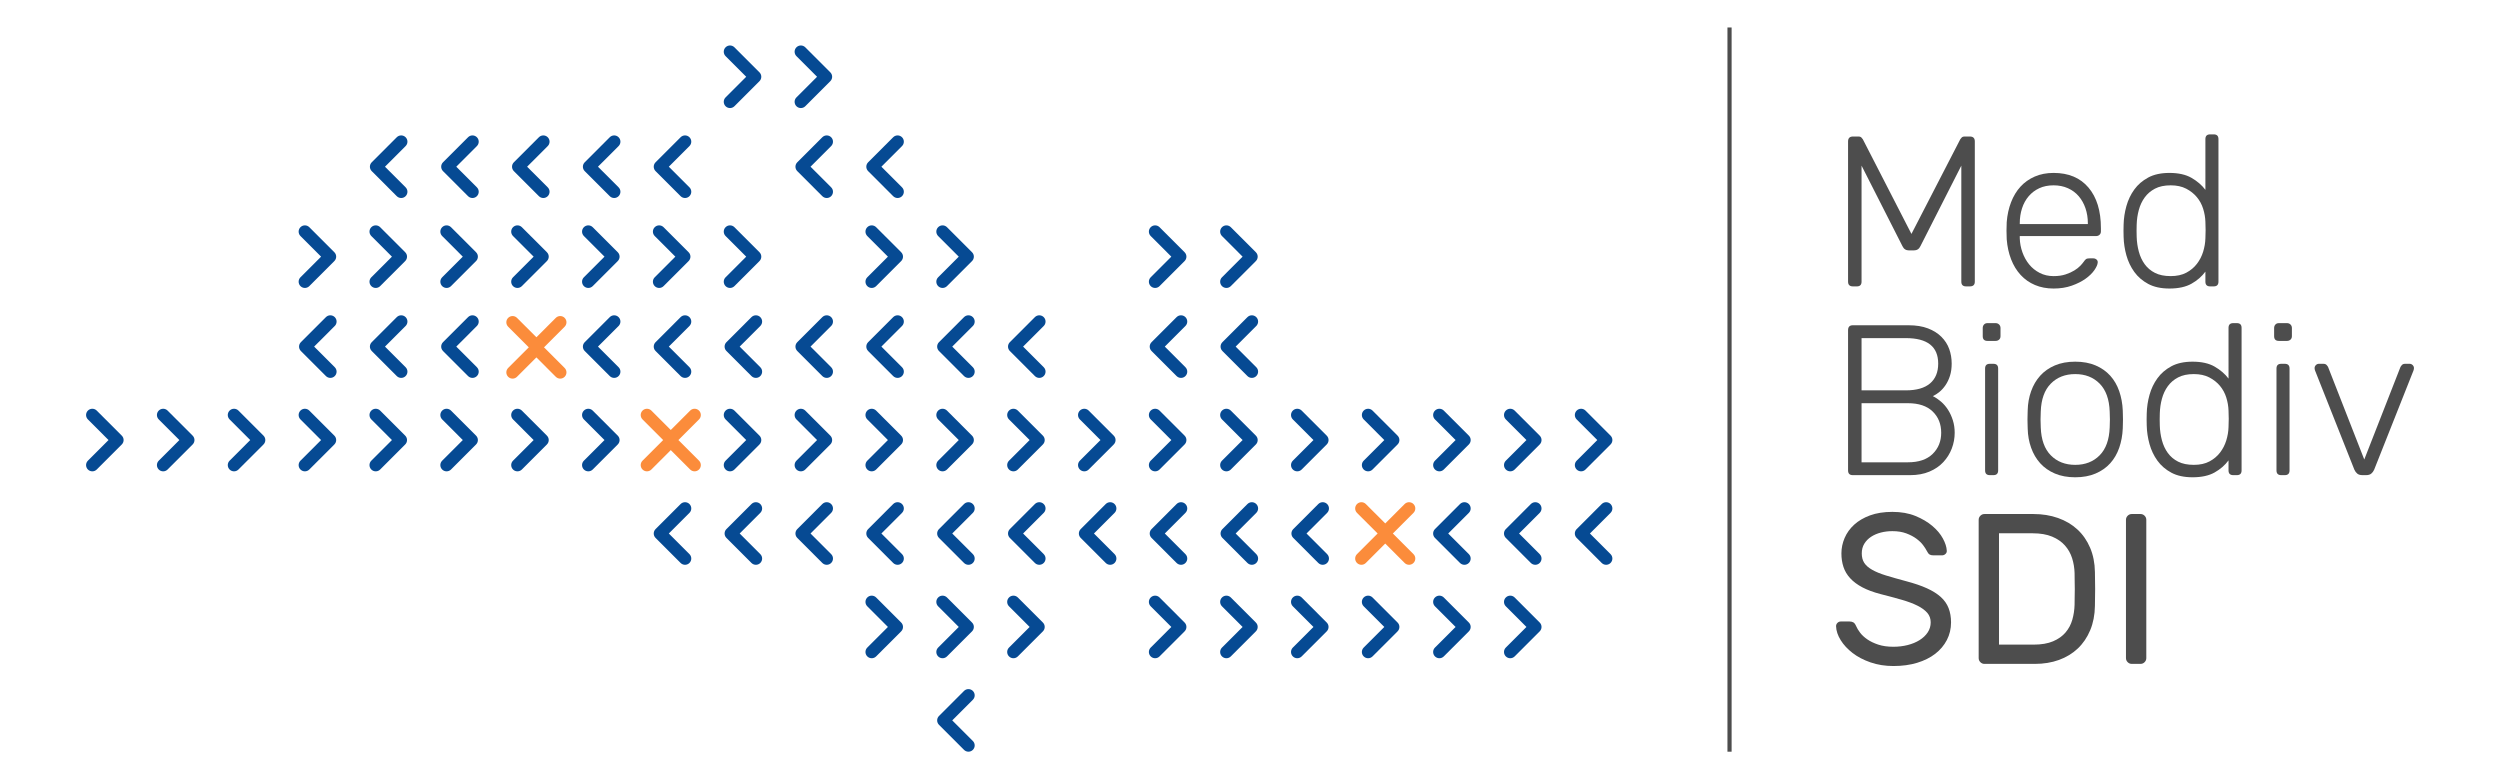 <?xml version="1.0" encoding="utf-8"?>
<!-- Generator: Adobe Illustrator 16.0.0, SVG Export Plug-In . SVG Version: 6.00 Build 0)  -->
<!DOCTYPE svg PUBLIC "-//W3C//DTD SVG 1.0//EN" "http://www.w3.org/TR/2001/REC-SVG-20010904/DTD/svg10.dtd">
<svg version="1.0" id="Layer_1" xmlns="http://www.w3.org/2000/svg" xmlns:xlink="http://www.w3.org/1999/xlink" x="0px" y="0px"
	 width="600px" height="187px" viewBox="0 0 600 187" enable-background="new 0 0 600 187" xml:space="preserve">
<g>
	<g>
		<path fill="#4D4D4D" d="M458.18,60.101c-0.754,0-1.284-0.342-1.593-1.027l-9.814-19.32v27.851c0,0.754-0.377,1.13-1.131,1.13
			h-0.925c-0.788,0-1.182-0.376-1.182-1.13V33.946c0-0.788,0.394-1.183,1.182-1.183h1.285c0.342,0,0.591,0.086,0.745,0.258
			c0.154,0.171,0.265,0.308,0.334,0.41l11.664,22.713l11.716-22.713c0.068-0.103,0.18-0.239,0.334-0.41
			c0.154-0.172,0.402-0.258,0.745-0.258h1.233c0.787,0,1.182,0.395,1.182,1.183v33.657c0,0.754-0.395,1.13-1.182,1.13h-0.925
			c-0.754,0-1.131-0.376-1.131-1.13V39.753l-9.814,19.32c-0.309,0.686-0.84,1.027-1.593,1.027H458.18z"/>
		<path fill="#4D4D4D" d="M481.611,53.318c0.137-1.747,0.488-3.349,1.054-4.805c0.564-1.456,1.318-2.697,2.261-3.726
			c0.941-1.027,2.081-1.832,3.417-2.415c1.336-0.582,2.843-0.873,4.521-0.873c3.598,0,6.389,1.174,8.376,3.52
			c1.986,2.347,2.98,5.593,2.98,9.737v0.771c0,0.343-0.111,0.617-0.334,0.822c-0.224,0.206-0.506,0.309-0.848,0.309h-18.293v0.514
			c0.033,1.165,0.248,2.296,0.642,3.392c0.394,1.097,0.934,2.064,1.619,2.903c0.685,0.84,1.523,1.516,2.518,2.029
			c0.993,0.514,2.107,0.771,3.34,0.771c1.097,0,2.056-0.137,2.878-0.411s1.523-0.591,2.106-0.951
			c0.582-0.359,1.054-0.728,1.413-1.104c0.36-0.377,0.608-0.668,0.745-0.874c0.309-0.444,0.548-0.71,0.72-0.796
			c0.171-0.085,0.444-0.129,0.822-0.129h0.822c0.308,0,0.573,0.095,0.796,0.283s0.316,0.437,0.283,0.745
			c-0.035,0.479-0.301,1.079-0.797,1.798c-0.497,0.72-1.199,1.405-2.106,2.056c-0.908,0.651-2.013,1.208-3.314,1.67
			c-1.303,0.463-2.758,0.693-4.368,0.693c-1.644,0-3.134-0.282-4.47-0.848s-2.484-1.369-3.443-2.415
			c-0.959-1.044-1.722-2.295-2.286-3.751c-0.565-1.456-0.917-3.058-1.054-4.805c-0.034-0.514-0.052-1.198-0.052-2.056
			C481.56,54.518,481.577,53.832,481.611,53.318z M484.746,53.78h16.34v-0.205c0-1.268-0.188-2.458-0.564-3.571
			c-0.378-1.113-0.917-2.081-1.619-2.903s-1.567-1.465-2.595-1.927c-1.028-0.463-2.176-0.694-3.443-0.694
			c-1.302,0-2.449,0.231-3.442,0.694c-0.994,0.462-1.842,1.104-2.544,1.927s-1.232,1.79-1.593,2.903
			c-0.359,1.113-0.539,2.304-0.539,3.571V53.78z"/>
		<path fill="#4D4D4D" d="M520.663,41.5c2.158,0,3.923,0.394,5.293,1.182s2.483,1.747,3.34,2.877V33.381
			c0-0.753,0.377-1.131,1.131-1.131h0.873c0.753,0,1.131,0.378,1.131,1.131v34.223c0,0.754-0.378,1.13-1.131,1.13h-0.873
			c-0.754,0-1.131-0.376-1.131-1.13v-2.415c-0.856,1.165-1.97,2.132-3.34,2.903c-1.37,0.771-3.135,1.155-5.293,1.155
			c-2.021,0-3.717-0.368-5.087-1.104s-2.484-1.695-3.34-2.877c-0.856-1.183-1.49-2.51-1.901-3.982s-0.634-2.963-0.668-4.471
			c-0.034-0.959-0.034-1.918,0-2.878c0.034-1.507,0.257-2.997,0.668-4.471c0.411-1.472,1.045-2.8,1.901-3.982
			c0.855-1.182,1.97-2.14,3.34-2.877C516.946,41.868,518.642,41.5,520.663,41.5z M529.296,57.224
			c0.034-0.514,0.052-1.182,0.052-2.004s-0.018-1.49-0.052-2.004c-0.034-1.028-0.214-2.063-0.539-3.109
			c-0.326-1.045-0.831-1.979-1.517-2.801c-0.686-0.821-1.541-1.498-2.568-2.029c-1.028-0.53-2.262-0.797-3.7-0.797
			c-1.508,0-2.767,0.267-3.776,0.797c-1.012,0.531-1.833,1.233-2.467,2.106c-0.635,0.874-1.104,1.876-1.413,3.007
			c-0.309,1.13-0.48,2.312-0.514,3.545c-0.035,0.96-0.035,1.919,0,2.878c0.033,1.233,0.205,2.424,0.514,3.571
			s0.778,2.158,1.413,3.031c0.634,0.874,1.455,1.567,2.467,2.081c1.01,0.514,2.269,0.771,3.776,0.771
			c1.473,0,2.724-0.274,3.751-0.822c1.028-0.548,1.876-1.259,2.544-2.133c0.668-0.873,1.164-1.841,1.49-2.903
			C529.082,59.348,529.262,58.285,529.296,57.224z"/>
		<path fill="#4D4D4D" d="M444.666,114.034c-0.754,0-1.131-0.377-1.131-1.131V79.247c0-0.788,0.377-1.183,1.131-1.183h13.411
			c1.781,0,3.322,0.249,4.625,0.745c1.301,0.497,2.38,1.174,3.237,2.03c0.855,0.856,1.481,1.833,1.875,2.929
			c0.394,1.097,0.591,2.261,0.591,3.494c0,1.097-0.137,2.073-0.411,2.929c-0.274,0.857-0.634,1.611-1.079,2.262
			s-0.934,1.19-1.464,1.618c-0.531,0.429-1.054,0.763-1.567,1.002c0.685,0.343,1.344,0.788,1.979,1.336
			c0.633,0.549,1.189,1.199,1.67,1.952c0.479,0.754,0.864,1.594,1.156,2.519c0.29,0.925,0.437,1.919,0.437,2.98
			c0,1.302-0.231,2.561-0.693,3.776c-0.463,1.217-1.14,2.305-2.03,3.263c-0.891,0.96-2.004,1.722-3.34,2.287
			s-2.878,0.848-4.625,0.848H444.666z M446.772,81.148v12.537h10.637c2.569,0,4.504-0.556,5.807-1.67
			c1.302-1.112,1.952-2.697,1.952-4.753c0-4.076-2.587-6.114-7.759-6.114H446.772z M446.772,96.769v14.183h11.15
			c2.569,0,4.539-0.668,5.909-2.004s2.056-3.032,2.056-5.087c0-2.09-0.686-3.794-2.056-5.113c-1.37-1.318-3.34-1.979-5.909-1.979
			H446.772z"/>
		<path fill="#4D4D4D" d="M480.122,80.686c0,0.343-0.112,0.616-0.334,0.822c-0.224,0.205-0.506,0.309-0.849,0.309h-1.952
			c-0.754,0-1.131-0.377-1.131-1.131v-1.953c0-0.342,0.104-0.624,0.309-0.848c0.205-0.222,0.479-0.334,0.822-0.334h1.952
			c0.343,0,0.625,0.112,0.849,0.334c0.222,0.224,0.334,0.506,0.334,0.848V80.686z M479.557,112.903c0,0.754-0.378,1.131-1.131,1.131
			h-0.873c-0.754,0-1.131-0.377-1.131-1.131V88.444c0-0.753,0.377-1.13,1.131-1.13h0.873c0.753,0,1.131,0.377,1.131,1.13V112.903z"
			/>
		<path fill="#4D4D4D" d="M498.054,86.801c1.851,0,3.477,0.3,4.882,0.898c1.404,0.601,2.577,1.422,3.521,2.467
			c0.941,1.046,1.661,2.287,2.158,3.726c0.496,1.438,0.778,2.98,0.848,4.624c0,0.274,0.008,0.6,0.025,0.977
			c0.017,0.377,0.025,0.771,0.025,1.182s-0.009,0.814-0.025,1.208c-0.018,0.394-0.025,0.711-0.025,0.95
			c-0.069,1.645-0.352,3.187-0.848,4.625c-0.497,1.438-1.217,2.681-2.158,3.726c-0.943,1.045-2.116,1.867-3.521,2.466
			c-1.405,0.6-3.031,0.899-4.882,0.899c-1.85,0-3.477-0.3-4.881-0.899c-1.405-0.599-2.578-1.421-3.521-2.466
			s-1.67-2.287-2.184-3.726s-0.788-2.98-0.822-4.625c0-0.239-0.009-0.557-0.025-0.95c-0.018-0.394-0.025-0.797-0.025-1.208
			s0.008-0.805,0.025-1.182c0.017-0.377,0.025-0.702,0.025-0.977c0.034-1.644,0.309-3.186,0.822-4.624s1.241-2.68,2.184-3.726
			c0.942-1.045,2.115-1.866,3.521-2.467C494.577,87.101,496.204,86.801,498.054,86.801z M506.327,98.772
			c-0.103-2.945-0.908-5.181-2.415-6.705c-1.508-1.524-3.461-2.287-5.858-2.287s-4.351,0.763-5.857,2.287
			c-1.508,1.524-2.312,3.76-2.415,6.705c-0.034,0.515-0.052,1.148-0.052,1.901c0,0.754,0.018,1.388,0.052,1.901
			c0.103,2.946,0.907,5.182,2.415,6.706c1.507,1.524,3.46,2.286,5.857,2.286s4.351-0.762,5.858-2.286
			c1.507-1.524,2.312-3.76,2.415-6.706c0.034-0.514,0.052-1.147,0.052-1.901C506.379,99.921,506.361,99.287,506.327,98.772z"/>
		<path fill="#4D4D4D" d="M526.213,86.801c2.158,0,3.923,0.394,5.293,1.182s2.483,1.747,3.34,2.877V78.682
			c0-0.753,0.377-1.131,1.131-1.131h0.873c0.753,0,1.131,0.378,1.131,1.131v34.222c0,0.754-0.378,1.131-1.131,1.131h-0.873
			c-0.754,0-1.131-0.377-1.131-1.131v-2.415c-0.856,1.165-1.97,2.133-3.34,2.903c-1.37,0.771-3.135,1.156-5.293,1.156
			c-2.021,0-3.717-0.368-5.087-1.104s-2.484-1.696-3.34-2.878c-0.856-1.182-1.49-2.509-1.901-3.982
			c-0.411-1.472-0.634-2.962-0.668-4.47c-0.034-0.959-0.034-1.919,0-2.878c0.034-1.507,0.257-2.997,0.668-4.471
			c0.411-1.472,1.045-2.8,1.901-3.982c0.855-1.182,1.97-2.14,3.34-2.877C522.496,87.169,524.191,86.801,526.213,86.801z
			 M534.846,102.524c0.034-0.515,0.052-1.183,0.052-2.005c0-0.821-0.018-1.49-0.052-2.004c-0.034-1.027-0.214-2.063-0.539-3.108
			c-0.326-1.045-0.831-1.979-1.517-2.801c-0.686-0.821-1.541-1.498-2.568-2.029c-1.028-0.53-2.262-0.797-3.7-0.797
			c-1.508,0-2.767,0.267-3.776,0.797c-1.012,0.531-1.833,1.233-2.467,2.106c-0.635,0.874-1.104,1.876-1.413,3.007
			c-0.309,1.13-0.48,2.312-0.514,3.545c-0.035,0.959-0.035,1.919,0,2.878c0.033,1.232,0.205,2.424,0.514,3.571
			s0.778,2.157,1.413,3.031c0.634,0.874,1.455,1.567,2.467,2.081c1.01,0.514,2.269,0.771,3.776,0.771
			c1.473,0,2.724-0.273,3.751-0.822c1.028-0.547,1.876-1.259,2.544-2.132c0.668-0.874,1.164-1.841,1.49-2.903
			C534.632,104.648,534.812,103.586,534.846,102.524z"/>
		<path fill="#4D4D4D" d="M550.056,80.686c0,0.343-0.112,0.616-0.334,0.822c-0.224,0.205-0.506,0.309-0.849,0.309h-1.952
			c-0.754,0-1.131-0.377-1.131-1.131v-1.953c0-0.342,0.104-0.624,0.309-0.848c0.205-0.222,0.479-0.334,0.822-0.334h1.952
			c0.343,0,0.625,0.112,0.849,0.334c0.222,0.224,0.334,0.506,0.334,0.848V80.686z M549.49,112.903c0,0.754-0.378,1.131-1.131,1.131
			h-0.873c-0.754,0-1.131-0.377-1.131-1.131V88.444c0-0.753,0.377-1.13,1.131-1.13h0.873c0.753,0,1.131,0.377,1.131,1.13V112.903z"
			/>
		<path fill="#4D4D4D" d="M565.753,113.675c-0.292-0.239-0.523-0.548-0.694-0.925l-9.455-23.843
			c-0.068-0.206-0.103-0.394-0.103-0.565c0-0.273,0.103-0.514,0.309-0.72c0.205-0.205,0.444-0.308,0.72-0.308h1.079
			c0.342,0,0.599,0.095,0.771,0.282c0.171,0.188,0.291,0.352,0.359,0.488l8.685,22.198l8.684-22.198
			c0.068-0.137,0.188-0.3,0.36-0.488c0.171-0.188,0.428-0.282,0.771-0.282h1.079c0.273,0,0.514,0.103,0.719,0.308
			c0.206,0.206,0.309,0.446,0.309,0.72c0,0.172-0.034,0.359-0.103,0.565l-9.455,23.843c-0.172,0.377-0.403,0.686-0.693,0.925
			c-0.292,0.239-0.712,0.359-1.259,0.359h-0.822C566.463,114.034,566.043,113.914,565.753,113.675z"/>
		<path fill="#4D4D4D" d="M454.172,122.851c2.089,0,3.931,0.326,5.524,0.977c1.593,0.651,2.945,1.447,4.059,2.39
			s1.961,1.952,2.544,3.031c0.582,1.079,0.891,2.048,0.925,2.903c0.034,0.309-0.069,0.574-0.309,0.797s-0.514,0.334-0.821,0.334
			h-2.107c-0.377,0-0.677-0.068-0.899-0.206c-0.223-0.137-0.454-0.444-0.693-0.925c-0.172-0.342-0.454-0.779-0.848-1.311
			c-0.395-0.53-0.925-1.044-1.593-1.541c-0.668-0.496-1.482-0.926-2.441-1.285s-2.073-0.539-3.34-0.539
			c-0.959,0-1.875,0.111-2.749,0.334c-0.873,0.223-1.653,0.557-2.338,1.002c-0.686,0.445-1.233,1.002-1.645,1.67
			s-0.616,1.447-0.616,2.338c0,0.892,0.196,1.645,0.591,2.261c0.394,0.617,1.027,1.174,1.901,1.67
			c0.873,0.497,1.978,0.951,3.314,1.362c1.336,0.411,2.962,0.873,4.881,1.387c1.953,0.515,3.605,1.079,4.959,1.696
			c1.353,0.616,2.458,1.311,3.314,2.081c0.855,0.771,1.481,1.662,1.875,2.672c0.394,1.011,0.592,2.15,0.592,3.417
			c0,1.542-0.335,2.955-1.003,4.239c-0.668,1.285-1.602,2.39-2.8,3.314c-1.2,0.925-2.646,1.645-4.342,2.158
			c-1.696,0.514-3.59,0.771-5.679,0.771c-1.987,0-3.82-0.291-5.498-0.873c-1.679-0.582-3.117-1.336-4.316-2.262
			c-1.199-0.925-2.15-1.952-2.852-3.083c-0.703-1.13-1.071-2.243-1.105-3.34c0-0.309,0.111-0.573,0.335-0.796
			c0.222-0.223,0.487-0.334,0.796-0.334h2.106c0.343,0,0.643,0.068,0.899,0.205c0.257,0.138,0.488,0.445,0.694,0.925
			c0.205,0.48,0.521,1.002,0.95,1.567c0.428,0.565,1.002,1.097,1.722,1.593c0.719,0.497,1.593,0.917,2.62,1.259
			c1.028,0.343,2.243,0.515,3.648,0.515c1.199,0,2.338-0.137,3.417-0.411s2.03-0.668,2.853-1.183c0.822-0.514,1.472-1.13,1.952-1.85
			c0.479-0.72,0.72-1.523,0.72-2.415c0-0.891-0.274-1.652-0.822-2.286c-0.549-0.634-1.336-1.208-2.364-1.722
			c-1.027-0.514-2.286-0.984-3.776-1.413c-1.49-0.428-3.178-0.882-5.062-1.362c-1.713-0.444-3.169-0.984-4.367-1.618
			c-1.2-0.634-2.177-1.361-2.93-2.184c-0.754-0.822-1.293-1.729-1.618-2.724c-0.326-0.993-0.488-2.072-0.488-3.237
			c0-1.267,0.257-2.5,0.771-3.7c0.514-1.198,1.276-2.261,2.287-3.186c1.01-0.925,2.277-1.67,3.802-2.235
			S452.116,122.851,454.172,122.851z"/>
		<path fill="#4D4D4D" d="M502.782,137.29c0.033,1.541,0.052,2.895,0.052,4.06s-0.019,2.518-0.052,4.059
			c-0.034,2.158-0.411,4.104-1.131,5.833c-0.719,1.729-1.713,3.194-2.98,4.393c-1.268,1.2-2.774,2.116-4.521,2.75
			s-3.683,0.95-5.807,0.95h-12.075c-0.378,0-0.703-0.137-0.977-0.411c-0.274-0.273-0.411-0.599-0.411-0.977v-33.194
			c0-0.377,0.137-0.702,0.411-0.977c0.273-0.273,0.599-0.411,0.977-0.411h11.767c2.124,0,4.086,0.317,5.884,0.951
			c1.799,0.634,3.349,1.55,4.65,2.749s2.32,2.664,3.058,4.394C502.362,133.188,502.748,135.132,502.782,137.29z M497.9,137.547
			c-0.034-1.233-0.231-2.423-0.591-3.571c-0.359-1.147-0.934-2.166-1.722-3.058c-0.788-0.891-1.815-1.601-3.083-2.133
			c-1.268-0.53-2.826-0.796-4.676-0.796h-8.067v26.72h8.324c1.85,0,3.399-0.265,4.65-0.796c1.25-0.531,2.252-1.241,3.006-2.133
			c0.753-0.891,1.293-1.909,1.619-3.058c0.325-1.147,0.505-2.338,0.539-3.571c0-0.753,0.008-1.43,0.025-2.029
			c0.018-0.599,0.026-1.182,0.026-1.747s-0.009-1.147-0.026-1.747C497.908,139.029,497.9,138.335,497.9,137.547z"/>
		<path fill="#4D4D4D" d="M511.62,159.334c-0.378,0-0.703-0.137-0.977-0.411c-0.274-0.273-0.411-0.599-0.411-0.977v-33.194
			c0-0.377,0.137-0.702,0.411-0.977c0.273-0.273,0.599-0.411,0.977-0.411h2.106c0.377,0,0.702,0.138,0.977,0.411
			c0.273,0.274,0.411,0.6,0.411,0.977v33.194c0,0.378-0.138,0.703-0.411,0.977c-0.274,0.274-0.6,0.411-0.977,0.411H511.62z"/>
	</g>
	<g>
		<g>
			<path fill="#064A93" d="M113.395,90.695c-0.385,0-0.768-0.146-1.061-0.439l-6.01-6.011c-0.586-0.586-0.586-1.535,0-2.121
				l6.01-6.011c0.584-0.586,1.535-0.586,2.121,0s0.586,1.535,0,2.121l-4.949,4.95l4.949,4.95c0.586,0.586,0.586,1.535,0,2.121
				C114.162,90.549,113.777,90.695,113.395,90.695z"/>
		</g>
		<g>
			<path fill="#064A93" d="M147.404,90.695c-0.385,0-0.768-0.146-1.061-0.439l-6.01-6.011c-0.586-0.586-0.586-1.535,0-2.121
				l6.01-6.011c0.584-0.586,1.535-0.586,2.121,0s0.586,1.535,0,2.121l-4.949,4.95l4.949,4.95c0.586,0.586,0.586,1.535,0,2.121
				C148.172,90.549,147.787,90.695,147.404,90.695z"/>
		</g>
		<g>
			<path fill="#064A93" d="M164.408,90.695c-0.383,0-0.768-0.146-1.061-0.439l-6.01-6.011c-0.586-0.586-0.586-1.535,0-2.121
				l6.01-6.011c0.586-0.586,1.535-0.586,2.121,0s0.586,1.535,0,2.121l-4.949,4.95l4.949,4.95c0.586,0.586,0.586,1.535,0,2.121
				C165.176,90.549,164.793,90.695,164.408,90.695z"/>
		</g>
		<g>
			<path fill="#064A93" d="M181.414,90.695c-0.385,0-0.768-0.146-1.061-0.439l-6.01-6.011c-0.586-0.586-0.586-1.535,0-2.121
				l6.01-6.011c0.584-0.586,1.535-0.586,2.121,0s0.586,1.535,0,2.121l-4.949,4.95l4.949,4.95c0.586,0.586,0.586,1.535,0,2.121
				C182.182,90.549,181.797,90.695,181.414,90.695z"/>
		</g>
		<g>
			<path fill="#064A93" d="M198.418,90.695c-0.383,0-0.768-0.146-1.061-0.439l-6.01-6.011c-0.586-0.586-0.586-1.535,0-2.121
				l6.01-6.011c0.586-0.586,1.535-0.586,2.121,0s0.586,1.535,0,2.121l-4.949,4.95l4.949,4.95c0.586,0.586,0.586,1.535,0,2.121
				C199.186,90.549,198.803,90.695,198.418,90.695z"/>
		</g>
		<g>
			<path fill="#064A93" d="M215.424,90.695c-0.385,0-0.768-0.146-1.061-0.439l-6.01-6.011c-0.586-0.586-0.586-1.535,0-2.121
				l6.01-6.011c0.584-0.586,1.535-0.586,2.121,0s0.586,1.535,0,2.121l-4.949,4.95l4.949,4.95c0.586,0.586,0.586,1.535,0,2.121
				C216.191,90.549,215.807,90.695,215.424,90.695z"/>
		</g>
		<g>
			<path fill="#064A93" d="M232.428,90.695c-0.383,0-0.768-0.146-1.061-0.439l-6.01-6.011c-0.586-0.586-0.586-1.535,0-2.121
				l6.01-6.011c0.586-0.586,1.535-0.586,2.121,0s0.586,1.535,0,2.121l-4.949,4.95l4.949,4.95c0.586,0.586,0.586,1.535,0,2.121
				C233.195,90.549,232.812,90.695,232.428,90.695z"/>
		</g>
		<g>
			<path fill="#064A93" d="M249.434,90.695c-0.385,0-0.768-0.146-1.061-0.439l-6.01-6.011c-0.586-0.586-0.586-1.535,0-2.121
				l6.01-6.011c0.584-0.586,1.535-0.586,2.121,0s0.586,1.535,0,2.121l-4.949,4.95l4.949,4.95c0.586,0.586,0.586,1.535,0,2.121
				C250.201,90.549,249.816,90.695,249.434,90.695z"/>
		</g>
		<g>
			<path fill="#064A93" d="M283.443,90.695c-0.385,0-0.768-0.146-1.061-0.439l-6.01-6.011c-0.586-0.586-0.586-1.535,0-2.121
				l6.01-6.011c0.584-0.586,1.535-0.586,2.121,0s0.586,1.535,0,2.121l-4.949,4.95l4.949,4.95c0.586,0.586,0.586,1.535,0,2.121
				C284.211,90.549,283.826,90.695,283.443,90.695z"/>
		</g>
		<g>
			<path fill="#064A93" d="M300.447,90.695c-0.383,0-0.768-0.146-1.061-0.439l-6.01-6.011c-0.586-0.586-0.586-1.535,0-2.121
				l6.01-6.011c0.586-0.586,1.535-0.586,2.121,0s0.586,1.535,0,2.121l-4.949,4.95l4.949,4.95c0.586,0.586,0.586,1.535,0,2.121
				C301.215,90.549,300.832,90.695,300.447,90.695z"/>
		</g>
		<g>
			<path fill="#064A93" d="M113.395,47.521c-0.385,0-0.768-0.146-1.061-0.439l-6.01-6.011c-0.586-0.586-0.586-1.535,0-2.121
				l6.01-6.011c0.584-0.586,1.535-0.586,2.121,0s0.586,1.535,0,2.121l-4.949,4.95l4.949,4.95c0.586,0.586,0.586,1.535,0,2.121
				C114.162,47.375,113.777,47.521,113.395,47.521z"/>
		</g>
		<g>
			<path fill="#064A93" d="M130.398,47.521c-0.383,0-0.768-0.146-1.061-0.439l-6.01-6.011c-0.586-0.586-0.586-1.535,0-2.121
				l6.01-6.011c0.586-0.586,1.535-0.586,2.121,0s0.586,1.535,0,2.121l-4.949,4.95l4.949,4.95c0.586,0.586,0.586,1.535,0,2.121
				C131.166,47.375,130.783,47.521,130.398,47.521z"/>
		</g>
		<g>
			<path fill="#064A93" d="M147.404,47.521c-0.385,0-0.768-0.146-1.061-0.439l-6.01-6.011c-0.586-0.586-0.586-1.535,0-2.121
				l6.01-6.011c0.584-0.586,1.535-0.586,2.121,0s0.586,1.535,0,2.121l-4.949,4.95l4.949,4.95c0.586,0.586,0.586,1.535,0,2.121
				C148.172,47.375,147.787,47.521,147.404,47.521z"/>
		</g>
		<g>
			<path fill="#064A93" d="M164.408,47.521c-0.383,0-0.768-0.146-1.061-0.439l-6.01-6.011c-0.586-0.586-0.586-1.535,0-2.121
				l6.01-6.011c0.586-0.586,1.535-0.586,2.121,0s0.586,1.535,0,2.121l-4.949,4.95l4.949,4.95c0.586,0.586,0.586,1.535,0,2.121
				C165.176,47.375,164.793,47.521,164.408,47.521z"/>
		</g>
		<g>
			<path fill="#064A93" d="M198.418,47.521c-0.383,0-0.768-0.146-1.061-0.439l-6.01-6.011c-0.586-0.586-0.586-1.535,0-2.121
				l6.01-6.011c0.586-0.586,1.535-0.586,2.121,0s0.586,1.535,0,2.121l-4.949,4.95l4.949,4.95c0.586,0.586,0.586,1.535,0,2.121
				C199.186,47.375,198.803,47.521,198.418,47.521z"/>
		</g>
		<g>
			<path fill="#064A93" d="M215.424,47.521c-0.385,0-0.768-0.146-1.061-0.439l-6.01-6.011c-0.586-0.586-0.586-1.535,0-2.121
				l6.01-6.011c0.584-0.586,1.535-0.586,2.121,0s0.586,1.535,0,2.121l-4.949,4.95l4.949,4.95c0.586,0.586,0.586,1.535,0,2.121
				C216.191,47.375,215.807,47.521,215.424,47.521z"/>
		</g>
		<g>
			<path fill="#064A93" d="M164.408,135.55c-0.383,0-0.768-0.146-1.061-0.439l-6.01-6.01c-0.586-0.586-0.586-1.535,0-2.121
				l6.01-6.012c0.586-0.586,1.535-0.586,2.121,0s0.586,1.535,0,2.121l-4.949,4.951l4.949,4.949c0.586,0.586,0.586,1.535,0,2.121
				C165.176,135.403,164.793,135.55,164.408,135.55z"/>
		</g>
		<g>
			<path fill="#064A93" d="M181.414,135.55c-0.385,0-0.768-0.146-1.061-0.439l-6.01-6.01c-0.586-0.586-0.586-1.535,0-2.121
				l6.01-6.012c0.584-0.586,1.535-0.586,2.121,0s0.586,1.535,0,2.121l-4.949,4.951l4.949,4.949c0.586,0.586,0.586,1.535,0,2.121
				C182.182,135.403,181.797,135.55,181.414,135.55z"/>
		</g>
		<g>
			<path fill="#064A93" d="M198.418,135.55c-0.383,0-0.768-0.146-1.061-0.439l-6.01-6.01c-0.586-0.586-0.586-1.535,0-2.121
				l6.01-6.012c0.586-0.586,1.535-0.586,2.121,0s0.586,1.535,0,2.121l-4.949,4.951l4.949,4.949c0.586,0.586,0.586,1.535,0,2.121
				C199.186,135.403,198.803,135.55,198.418,135.55z"/>
		</g>
		<g>
			<path fill="#064A93" d="M215.424,135.55c-0.385,0-0.768-0.146-1.061-0.439l-6.01-6.01c-0.586-0.586-0.586-1.535,0-2.121
				l6.01-6.012c0.584-0.586,1.535-0.586,2.121,0s0.586,1.535,0,2.121l-4.949,4.951l4.949,4.949c0.586,0.586,0.586,1.535,0,2.121
				C216.191,135.403,215.807,135.55,215.424,135.55z"/>
		</g>
		<g>
			<path fill="#064A93" d="M232.428,135.55c-0.383,0-0.768-0.146-1.061-0.439l-6.01-6.01c-0.586-0.586-0.586-1.535,0-2.121
				l6.01-6.012c0.586-0.586,1.535-0.586,2.121,0s0.586,1.535,0,2.121l-4.949,4.951l4.949,4.949c0.586,0.586,0.586,1.535,0,2.121
				C233.195,135.403,232.812,135.55,232.428,135.55z"/>
		</g>
		<g>
			<path fill="#064A93" d="M249.434,135.55c-0.385,0-0.768-0.146-1.061-0.439l-6.01-6.01c-0.586-0.586-0.586-1.535,0-2.121
				l6.01-6.012c0.584-0.586,1.535-0.586,2.121,0s0.586,1.535,0,2.121l-4.949,4.951l4.949,4.949c0.586,0.586,0.586,1.535,0,2.121
				C250.201,135.403,249.816,135.55,249.434,135.55z"/>
		</g>
		<g>
			<path fill="#064A93" d="M266.438,135.55c-0.383,0-0.768-0.146-1.061-0.439l-6.01-6.01c-0.586-0.586-0.586-1.535,0-2.121
				l6.01-6.012c0.586-0.586,1.535-0.586,2.121,0s0.586,1.535,0,2.121l-4.949,4.951l4.949,4.949c0.586,0.586,0.586,1.535,0,2.121
				C267.205,135.403,266.822,135.55,266.438,135.55z"/>
		</g>
		<g>
			<path fill="#064A93" d="M283.443,135.55c-0.385,0-0.768-0.146-1.061-0.439l-6.01-6.01c-0.586-0.586-0.586-1.535,0-2.121
				l6.01-6.012c0.584-0.586,1.535-0.586,2.121,0s0.586,1.535,0,2.121l-4.949,4.951l4.949,4.949c0.586,0.586,0.586,1.535,0,2.121
				C284.211,135.403,283.826,135.55,283.443,135.55z"/>
		</g>
		<g>
			<path fill="#064A93" d="M300.447,135.55c-0.383,0-0.768-0.146-1.061-0.439l-6.01-6.01c-0.586-0.586-0.586-1.535,0-2.121
				l6.01-6.012c0.586-0.586,1.535-0.586,2.121,0s0.586,1.535,0,2.121l-4.949,4.951l4.949,4.949c0.586,0.586,0.586,1.535,0,2.121
				C301.215,135.403,300.832,135.55,300.447,135.55z"/>
		</g>
		<g>
			<path fill="#064A93" d="M317.453,135.55c-0.385,0-0.768-0.146-1.061-0.439l-6.01-6.01c-0.586-0.586-0.586-1.535,0-2.121
				l6.01-6.012c0.584-0.586,1.535-0.586,2.121,0s0.586,1.535,0,2.121l-4.949,4.951l4.949,4.949c0.586,0.586,0.586,1.535,0,2.121
				C318.221,135.403,317.836,135.55,317.453,135.55z"/>
		</g>
		<g>
			<path fill="#064A93" d="M351.463,135.55c-0.385,0-0.768-0.146-1.061-0.439l-6.012-6.01c-0.586-0.586-0.586-1.535,0-2.121
				l6.012-6.012c0.586-0.586,1.535-0.586,2.121,0s0.586,1.535,0,2.121l-4.951,4.951l4.951,4.949c0.586,0.586,0.586,1.535,0,2.121
				C352.23,135.403,351.846,135.55,351.463,135.55z"/>
		</g>
		<g>
			<path fill="#064A93" d="M368.467,135.55c-0.383,0-0.768-0.146-1.061-0.439l-6.01-6.01c-0.586-0.586-0.586-1.535,0-2.121
				l6.01-6.012c0.586-0.586,1.535-0.586,2.121,0s0.586,1.535,0,2.121l-4.949,4.951l4.949,4.949c0.586,0.586,0.586,1.535,0,2.121
				C369.234,135.403,368.852,135.55,368.467,135.55z"/>
		</g>
		<g>
			<path fill="#064A93" d="M385.473,135.55c-0.385,0-0.768-0.146-1.061-0.439l-6.012-6.01c-0.586-0.586-0.586-1.535,0-2.121
				l6.012-6.012c0.586-0.586,1.535-0.586,2.121,0s0.586,1.535,0,2.121l-4.951,4.951l4.951,4.949c0.586,0.586,0.586,1.535,0,2.121
				C386.24,135.403,385.855,135.55,385.473,135.55z"/>
		</g>
		<g>
			<path fill="#064A93" d="M79.283,90.695c-0.385,0-0.768-0.146-1.061-0.439l-6.01-6.011c-0.586-0.586-0.586-1.535,0-2.121
				l6.01-6.011c0.584-0.586,1.535-0.586,2.121,0s0.586,1.535,0,2.121l-4.949,4.95l4.949,4.95c0.586,0.586,0.586,1.535,0,2.121
				C80.051,90.549,79.666,90.695,79.283,90.695z"/>
		</g>
		<g>
			<path fill="#064A93" d="M96.287,90.695c-0.383,0-0.768-0.146-1.061-0.439l-6.01-6.011c-0.586-0.586-0.586-1.535,0-2.121
				l6.01-6.011c0.586-0.586,1.535-0.586,2.121,0s0.586,1.535,0,2.121l-4.949,4.95l4.949,4.95c0.586,0.586,0.586,1.535,0,2.121
				C97.055,90.549,96.672,90.695,96.287,90.695z"/>
		</g>
		<g>
			<path fill="#064A93" d="M96.287,47.521c-0.383,0-0.768-0.146-1.061-0.439l-6.01-6.011c-0.586-0.586-0.586-1.535,0-2.121
				l6.01-6.011c0.586-0.586,1.535-0.586,2.121,0s0.586,1.535,0,2.121l-4.949,4.95l4.949,4.95c0.586,0.586,0.586,1.535,0,2.121
				C97.055,47.375,96.672,47.521,96.287,47.521z"/>
		</g>
		<g>
			<path fill="#064A93" d="M277.23,54.087c0.383,0,0.768,0.146,1.061,0.439l6.01,6.011c0.586,0.586,0.586,1.535,0,2.121l-6.01,6.011
				c-0.586,0.586-1.535,0.586-2.121,0s-0.586-1.535,0-2.121l4.949-4.95l-4.949-4.95c-0.586-0.586-0.586-1.535,0-2.121
				C276.463,54.233,276.846,54.087,277.23,54.087z"/>
		</g>
		<g>
			<path fill="#064A93" d="M226.215,54.087c0.385,0,0.768,0.146,1.061,0.439l6.01,6.011c0.586,0.586,0.586,1.535,0,2.121
				l-6.01,6.011c-0.584,0.586-1.535,0.586-2.121,0s-0.586-1.535,0-2.121l4.949-4.95l-4.949-4.95c-0.586-0.586-0.586-1.535,0-2.121
				C225.447,54.233,225.832,54.087,226.215,54.087z"/>
		</g>
		<g>
			<path fill="#064A93" d="M209.211,54.087c0.383,0,0.768,0.146,1.061,0.439l6.01,6.011c0.586,0.586,0.586,1.535,0,2.121
				l-6.01,6.011c-0.586,0.586-1.535,0.586-2.121,0s-0.586-1.535,0-2.121l4.949-4.95l-4.949-4.95c-0.586-0.586-0.586-1.535,0-2.121
				C208.443,54.233,208.826,54.087,209.211,54.087z"/>
		</g>
		<g>
			<path fill="#064A93" d="M175.201,54.087c0.383,0,0.768,0.146,1.061,0.439l6.01,6.011c0.586,0.586,0.586,1.535,0,2.121
				l-6.01,6.011c-0.586,0.586-1.535,0.586-2.121,0s-0.586-1.535,0-2.121l4.949-4.95l-4.949-4.95c-0.586-0.586-0.586-1.535,0-2.121
				C174.434,54.233,174.816,54.087,175.201,54.087z"/>
		</g>
		<g>
			<path fill="#064A93" d="M158.195,54.087c0.385,0,0.768,0.146,1.061,0.439l6.01,6.011c0.586,0.586,0.586,1.535,0,2.121
				l-6.01,6.011c-0.584,0.586-1.535,0.586-2.121,0s-0.586-1.535,0-2.121l4.949-4.95l-4.949-4.95c-0.586-0.586-0.586-1.535,0-2.121
				C157.428,54.233,157.812,54.087,158.195,54.087z"/>
		</g>
		<g>
			<path fill="#064A93" d="M141.191,54.087c0.383,0,0.768,0.146,1.061,0.439l6.01,6.011c0.586,0.586,0.586,1.535,0,2.121
				l-6.01,6.011c-0.586,0.586-1.535,0.586-2.121,0s-0.586-1.535,0-2.121l4.949-4.95l-4.949-4.95c-0.586-0.586-0.586-1.535,0-2.121
				C140.424,54.233,140.807,54.087,141.191,54.087z"/>
		</g>
		<g>
			<path fill="#064A93" d="M124.186,54.087c0.385,0,0.768,0.146,1.061,0.439l6.01,6.011c0.586,0.586,0.586,1.535,0,2.121
				l-6.01,6.011c-0.584,0.586-1.535,0.586-2.121,0s-0.586-1.535,0-2.121l4.949-4.95l-4.949-4.95c-0.586-0.586-0.586-1.535,0-2.121
				C123.418,54.233,123.803,54.087,124.186,54.087z"/>
		</g>
		<g>
			<path fill="#064A93" d="M107.182,54.087c0.383,0,0.768,0.146,1.061,0.439l6.01,6.011c0.586,0.586,0.586,1.535,0,2.121
				l-6.01,6.011c-0.586,0.586-1.535,0.586-2.121,0s-0.586-1.535,0-2.121l4.949-4.95l-4.949-4.95c-0.586-0.586-0.586-1.535,0-2.121
				C106.414,54.233,106.797,54.087,107.182,54.087z"/>
		</g>
		<g>
			<path fill="#064A93" d="M90.176,54.087c0.385,0,0.768,0.146,1.061,0.439l6.01,6.011c0.586,0.586,0.586,1.535,0,2.121l-6.01,6.011
				c-0.584,0.586-1.535,0.586-2.121,0s-0.586-1.535,0-2.121l4.949-4.95l-4.949-4.95c-0.586-0.586-0.586-1.535,0-2.121
				C89.408,54.233,89.793,54.087,90.176,54.087z"/>
		</g>
		<g>
			<path fill="#064A93" d="M73.172,54.087c0.383,0,0.768,0.146,1.061,0.439l6.01,6.011c0.586,0.586,0.586,1.535,0,2.121l-6.01,6.011
				c-0.586,0.586-1.535,0.586-2.121,0s-0.586-1.535,0-2.121l4.949-4.95l-4.949-4.95c-0.586-0.586-0.586-1.535,0-2.121
				C72.404,54.233,72.787,54.087,73.172,54.087z"/>
		</g>
		<g>
			<path fill="#064A93" d="M294.336,54.087c0.385,0,0.768,0.146,1.061,0.439l6.01,6.011c0.586,0.586,0.586,1.535,0,2.121
				l-6.01,6.011c-0.584,0.586-1.535,0.586-2.121,0s-0.586-1.535,0-2.121l4.949-4.95l-4.949-4.95c-0.586-0.586-0.586-1.535,0-2.121
				C293.568,54.233,293.953,54.087,294.336,54.087z"/>
		</g>
		<g>
			<path fill="#064A93" d="M192.205,10.913c0.385,0,0.768,0.146,1.061,0.439l6.01,6.011c0.586,0.586,0.586,1.535,0,2.121
				l-6.01,6.011c-0.584,0.586-1.535,0.586-2.121,0s-0.586-1.535,0-2.121l4.949-4.95l-4.949-4.95c-0.586-0.586-0.586-1.535,0-2.121
				C191.438,11.06,191.822,10.913,192.205,10.913z"/>
		</g>
		<g>
			<path fill="#064A93" d="M175.201,10.913c0.383,0,0.768,0.146,1.061,0.439l6.01,6.011c0.586,0.586,0.586,1.535,0,2.121
				l-6.01,6.011c-0.586,0.586-1.535,0.586-2.121,0s-0.586-1.535,0-2.121l4.949-4.95l-4.949-4.95c-0.586-0.586-0.586-1.535,0-2.121
				C174.434,11.06,174.816,10.913,175.201,10.913z"/>
		</g>
		<g>
			<path fill="#064A93" d="M277.23,98.101c0.383,0,0.768,0.146,1.061,0.439l6.01,6.012c0.586,0.586,0.586,1.535,0,2.121l-6.01,6.01
				c-0.586,0.586-1.535,0.586-2.121,0s-0.586-1.535,0-2.121l4.949-4.949l-4.949-4.951c-0.586-0.586-0.586-1.535,0-2.121
				C276.463,98.247,276.846,98.101,277.23,98.101z"/>
		</g>
		<g>
			<path fill="#064A93" d="M260.225,98.101c0.385,0,0.768,0.146,1.061,0.439l6.01,6.012c0.586,0.586,0.586,1.535,0,2.121l-6.01,6.01
				c-0.584,0.586-1.535,0.586-2.121,0s-0.586-1.535,0-2.121l4.949-4.949l-4.949-4.951c-0.586-0.586-0.586-1.535,0-2.121
				C259.457,98.247,259.842,98.101,260.225,98.101z"/>
		</g>
		<g>
			<path fill="#064A93" d="M243.221,98.101c0.383,0,0.768,0.146,1.061,0.439l6.01,6.012c0.586,0.586,0.586,1.535,0,2.121l-6.01,6.01
				c-0.586,0.586-1.535,0.586-2.121,0s-0.586-1.535,0-2.121l4.949-4.949l-4.949-4.951c-0.586-0.586-0.586-1.535,0-2.121
				C242.453,98.247,242.836,98.101,243.221,98.101z"/>
		</g>
		<g>
			<path fill="#064A93" d="M226.215,98.101c0.385,0,0.768,0.146,1.061,0.439l6.01,6.012c0.586,0.586,0.586,1.535,0,2.121l-6.01,6.01
				c-0.584,0.586-1.535,0.586-2.121,0s-0.586-1.535,0-2.121l4.949-4.949l-4.949-4.951c-0.586-0.586-0.586-1.535,0-2.121
				C225.447,98.247,225.832,98.101,226.215,98.101z"/>
		</g>
		<g>
			<path fill="#064A93" d="M209.211,98.101c0.383,0,0.768,0.146,1.061,0.439l6.01,6.012c0.586,0.586,0.586,1.535,0,2.121l-6.01,6.01
				c-0.586,0.586-1.535,0.586-2.121,0s-0.586-1.535,0-2.121l4.949-4.949l-4.949-4.951c-0.586-0.586-0.586-1.535,0-2.121
				C208.443,98.247,208.826,98.101,209.211,98.101z"/>
		</g>
		<g>
			<path fill="#064A93" d="M192.205,98.101c0.385,0,0.768,0.146,1.061,0.439l6.01,6.012c0.586,0.586,0.586,1.535,0,2.121l-6.01,6.01
				c-0.584,0.586-1.535,0.586-2.121,0s-0.586-1.535,0-2.121l4.949-4.949l-4.949-4.951c-0.586-0.586-0.586-1.535,0-2.121
				C191.438,98.247,191.822,98.101,192.205,98.101z"/>
		</g>
		<g>
			<path fill="#064A93" d="M175.201,98.101c0.383,0,0.768,0.146,1.061,0.439l6.01,6.012c0.586,0.586,0.586,1.535,0,2.121l-6.01,6.01
				c-0.586,0.586-1.535,0.586-2.121,0s-0.586-1.535,0-2.121l4.949-4.949l-4.949-4.951c-0.586-0.586-0.586-1.535,0-2.121
				C174.434,98.247,174.816,98.101,175.201,98.101z"/>
		</g>
		<g>
			<path fill="#064A93" d="M141.191,98.101c0.383,0,0.768,0.146,1.061,0.439l6.01,6.012c0.586,0.586,0.586,1.535,0,2.121l-6.01,6.01
				c-0.586,0.586-1.535,0.586-2.121,0s-0.586-1.535,0-2.121l4.949-4.949l-4.949-4.951c-0.586-0.586-0.586-1.535,0-2.121
				C140.424,98.247,140.807,98.101,141.191,98.101z"/>
		</g>
		<g>
			<path fill="#064A93" d="M124.186,98.101c0.385,0,0.768,0.146,1.061,0.439l6.01,6.012c0.586,0.586,0.586,1.535,0,2.121l-6.01,6.01
				c-0.584,0.586-1.535,0.586-2.121,0s-0.586-1.535,0-2.121l4.949-4.949l-4.949-4.951c-0.586-0.586-0.586-1.535,0-2.121
				C123.418,98.247,123.803,98.101,124.186,98.101z"/>
		</g>
		<g>
			<path fill="#064A93" d="M107.182,98.101c0.383,0,0.768,0.146,1.061,0.439l6.01,6.012c0.586,0.586,0.586,1.535,0,2.121l-6.01,6.01
				c-0.586,0.586-1.535,0.586-2.121,0s-0.586-1.535,0-2.121l4.949-4.949l-4.949-4.951c-0.586-0.586-0.586-1.535,0-2.121
				C106.414,98.247,106.797,98.101,107.182,98.101z"/>
		</g>
		<g>
			<path fill="#064A93" d="M90.176,98.101c0.385,0,0.768,0.146,1.061,0.439l6.01,6.012c0.586,0.586,0.586,1.535,0,2.121l-6.01,6.01
				c-0.584,0.586-1.535,0.586-2.121,0s-0.586-1.535,0-2.121l4.949-4.949l-4.949-4.951c-0.586-0.586-0.586-1.535,0-2.121
				C89.408,98.247,89.793,98.101,90.176,98.101z"/>
		</g>
		<g>
			<path fill="#064A93" d="M73.172,98.101c0.383,0,0.768,0.146,1.061,0.439l6.01,6.012c0.586,0.586,0.586,1.535,0,2.121l-6.01,6.01
				c-0.586,0.586-1.535,0.586-2.121,0s-0.586-1.535,0-2.121l4.949-4.949l-4.949-4.951c-0.586-0.586-0.586-1.535,0-2.121
				C72.404,98.247,72.787,98.101,73.172,98.101z"/>
		</g>
		<g>
			<path fill="#064A93" d="M56.166,98.101c0.383,0,0.768,0.146,1.061,0.439l6.01,6.012c0.586,0.586,0.586,1.535,0,2.121l-6.01,6.01
				c-0.586,0.586-1.535,0.586-2.121,0s-0.586-1.535,0-2.121l4.949-4.949l-4.949-4.951c-0.586-0.586-0.586-1.535,0-2.121
				C55.398,98.247,55.781,98.101,56.166,98.101z"/>
		</g>
		<g>
			<path fill="#064A93" d="M39.16,98.101c0.385,0,0.768,0.146,1.061,0.439l6.012,6.012c0.586,0.586,0.586,1.535,0,2.121l-6.012,6.01
				c-0.586,0.586-1.535,0.586-2.121,0s-0.586-1.535,0-2.121l4.951-4.949l-4.951-4.951c-0.586-0.586-0.586-1.535,0-2.121
				C38.393,98.247,38.777,98.101,39.16,98.101z"/>
		</g>
		<g>
			<path fill="#064A93" d="M22.156,98.101c0.383,0,0.768,0.146,1.061,0.439l6.01,6.012c0.586,0.586,0.586,1.535,0,2.121l-6.01,6.01
				c-0.586,0.586-1.535,0.586-2.121,0s-0.586-1.535,0-2.121l4.949-4.949l-4.949-4.951c-0.586-0.586-0.586-1.535,0-2.121
				C21.389,98.247,21.771,98.101,22.156,98.101z"/>
		</g>
		<g>
			<path fill="#064A93" d="M328.346,98.101c0.383,0,0.768,0.146,1.061,0.439l6.01,6.012c0.586,0.586,0.586,1.535,0,2.121l-6.01,6.01
				c-0.586,0.586-1.535,0.586-2.121,0s-0.586-1.535,0-2.121l4.949-4.949l-4.949-4.951c-0.586-0.586-0.586-1.535,0-2.121
				C327.578,98.247,327.961,98.101,328.346,98.101z"/>
		</g>
		<g>
			<path fill="#064A93" d="M311.342,98.101c0.383,0,0.768,0.146,1.061,0.439l6.01,6.012c0.586,0.586,0.586,1.535,0,2.121l-6.01,6.01
				c-0.586,0.586-1.535,0.586-2.121,0s-0.586-1.535,0-2.121l4.949-4.949l-4.949-4.951c-0.586-0.586-0.586-1.535,0-2.121
				C310.574,98.247,310.957,98.101,311.342,98.101z"/>
		</g>
		<g>
			<path fill="#064A93" d="M294.336,98.101c0.385,0,0.768,0.146,1.061,0.439l6.01,6.012c0.586,0.586,0.586,1.535,0,2.121l-6.01,6.01
				c-0.584,0.586-1.535,0.586-2.121,0s-0.586-1.535,0-2.121l4.949-4.949l-4.949-4.951c-0.586-0.586-0.586-1.535,0-2.121
				C293.568,98.247,293.953,98.101,294.336,98.101z"/>
		</g>
		<g>
			<path fill="#064A93" d="M379.461,98.101c0.385,0,0.768,0.146,1.061,0.439l6.012,6.012c0.586,0.586,0.586,1.535,0,2.121
				l-6.012,6.01c-0.584,0.586-1.535,0.586-2.121,0s-0.586-1.535,0-2.121l4.951-4.949l-4.951-4.951c-0.586-0.586-0.586-1.535,0-2.121
				C378.693,98.247,379.078,98.101,379.461,98.101z"/>
		</g>
		<g>
			<path fill="#064A93" d="M362.457,98.101c0.383,0,0.768,0.146,1.061,0.439l6.01,6.012c0.586,0.586,0.586,1.535,0,2.121l-6.01,6.01
				c-0.586,0.586-1.535,0.586-2.121,0s-0.586-1.535,0-2.121l4.949-4.949l-4.949-4.951c-0.586-0.586-0.586-1.535,0-2.121
				C361.689,98.247,362.072,98.101,362.457,98.101z"/>
		</g>
		<g>
			<path fill="#064A93" d="M345.451,98.101c0.385,0,0.768,0.146,1.061,0.439l6.012,6.012c0.586,0.586,0.586,1.535,0,2.121
				l-6.012,6.01c-0.584,0.586-1.535,0.586-2.121,0s-0.586-1.535,0-2.121l4.951-4.949l-4.951-4.951c-0.586-0.586-0.586-1.535,0-2.121
				C344.684,98.247,345.068,98.101,345.451,98.101z"/>
		</g>
		<g>
			<path fill="#064A93" d="M277.23,142.956c0.383,0,0.768,0.146,1.061,0.439l6.01,6.012c0.586,0.586,0.586,1.535,0,2.121l-6.01,6.01
				c-0.586,0.586-1.535,0.586-2.121,0s-0.586-1.535,0-2.121l4.949-4.949l-4.949-4.951c-0.586-0.586-0.586-1.535,0-2.121
				C276.463,143.103,276.846,142.956,277.23,142.956z"/>
		</g>
		<g>
			<path fill="#064A93" d="M243.221,142.956c0.383,0,0.768,0.146,1.061,0.439l6.01,6.012c0.586,0.586,0.586,1.535,0,2.121
				l-6.01,6.01c-0.586,0.586-1.535,0.586-2.121,0s-0.586-1.535,0-2.121l4.949-4.949l-4.949-4.951c-0.586-0.586-0.586-1.535,0-2.121
				C242.453,143.103,242.836,142.956,243.221,142.956z"/>
		</g>
		<g>
			<path fill="#064A93" d="M226.215,142.956c0.385,0,0.768,0.146,1.061,0.439l6.01,6.012c0.586,0.586,0.586,1.535,0,2.121
				l-6.01,6.01c-0.584,0.586-1.535,0.586-2.121,0s-0.586-1.535,0-2.121l4.949-4.949l-4.949-4.951c-0.586-0.586-0.586-1.535,0-2.121
				C225.447,143.103,225.832,142.956,226.215,142.956z"/>
		</g>
		<g>
			<path fill="#064A93" d="M209.211,142.956c0.383,0,0.768,0.146,1.061,0.439l6.01,6.012c0.586,0.586,0.586,1.535,0,2.121
				l-6.01,6.01c-0.586,0.586-1.535,0.586-2.121,0s-0.586-1.535,0-2.121l4.949-4.949l-4.949-4.951c-0.586-0.586-0.586-1.535,0-2.121
				C208.443,143.103,208.826,142.956,209.211,142.956z"/>
		</g>
		<g>
			<path fill="#064A93" d="M328.346,142.956c0.383,0,0.768,0.146,1.061,0.439l6.01,6.012c0.586,0.586,0.586,1.535,0,2.121
				l-6.01,6.01c-0.586,0.586-1.535,0.586-2.121,0s-0.586-1.535,0-2.121l4.949-4.949l-4.949-4.951c-0.586-0.586-0.586-1.535,0-2.121
				C327.578,143.103,327.961,142.956,328.346,142.956z"/>
		</g>
		<g>
			<path fill="#064A93" d="M311.342,142.956c0.383,0,0.768,0.146,1.061,0.439l6.01,6.012c0.586,0.586,0.586,1.535,0,2.121
				l-6.01,6.01c-0.586,0.586-1.535,0.586-2.121,0s-0.586-1.535,0-2.121l4.949-4.949l-4.949-4.951c-0.586-0.586-0.586-1.535,0-2.121
				C310.574,143.103,310.957,142.956,311.342,142.956z"/>
		</g>
		<g>
			<path fill="#064A93" d="M294.336,142.956c0.385,0,0.768,0.146,1.061,0.439l6.01,6.012c0.586,0.586,0.586,1.535,0,2.121
				l-6.01,6.01c-0.584,0.586-1.535,0.586-2.121,0s-0.586-1.535,0-2.121l4.949-4.949l-4.949-4.951c-0.586-0.586-0.586-1.535,0-2.121
				C293.568,143.103,293.953,142.956,294.336,142.956z"/>
		</g>
		<g>
			<path fill="#064A93" d="M362.457,142.956c0.383,0,0.768,0.146,1.061,0.439l6.01,6.012c0.586,0.586,0.586,1.535,0,2.121
				l-6.01,6.01c-0.586,0.586-1.535,0.586-2.121,0s-0.586-1.535,0-2.121l4.949-4.949l-4.949-4.951c-0.586-0.586-0.586-1.535,0-2.121
				C361.689,143.103,362.072,142.956,362.457,142.956z"/>
		</g>
		<g>
			<path fill="#064A93" d="M345.451,142.956c0.385,0,0.768,0.146,1.061,0.439l6.012,6.012c0.586,0.586,0.586,1.535,0,2.121
				l-6.012,6.01c-0.584,0.586-1.535,0.586-2.121,0s-0.586-1.535,0-2.121l4.951-4.949l-4.951-4.951c-0.586-0.586-0.586-1.535,0-2.121
				C344.684,143.103,345.068,142.956,345.451,142.956z"/>
		</g>
		<g>
			<path fill="#064A93" d="M232.428,180.405c-0.383,0-0.768-0.146-1.061-0.439l-6.01-6.01c-0.586-0.586-0.586-1.535,0-2.121
				l6.01-6.012c0.586-0.586,1.535-0.586,2.121,0s0.586,1.535,0,2.121l-4.949,4.951l4.949,4.949c0.586,0.586,0.586,1.535,0,2.121
				C233.195,180.259,232.812,180.405,232.428,180.405z"/>
		</g>
		<g>
			<path fill="#FB8C3B" d="M162.814,105.612l4.949-4.951c0.586-0.586,0.586-1.535,0-2.121s-1.537-0.586-2.121,0l-4.656,4.656
				l-4.656-4.656c-0.293-0.293-0.676-0.439-1.061-0.439c-0.383,0-0.768,0.146-1.061,0.439c-0.586,0.586-0.586,1.535,0,2.121
				l4.951,4.949l-4.951,4.951c-0.586,0.586-0.586,1.535,0,2.121s1.537,0.586,2.121,0l4.656-4.656l4.656,4.656
				c0.293,0.293,0.676,0.439,1.061,0.439c0.383,0,0.768-0.146,1.061-0.439c0.586-0.586,0.586-1.535,0-2.121L162.814,105.612z"/>
		</g>
		<g>
			<path fill="#FB8C3B" d="M130.562,83.361l4.951-4.95c0.586-0.586,0.586-1.535,0-2.121s-1.537-0.586-2.121,0l-4.656,4.655
				l-4.656-4.656c-0.293-0.293-0.676-0.439-1.061-0.439c-0.383,0-0.768,0.146-1.061,0.439c-0.586,0.586-0.586,1.535,0,2.121
				l4.949,4.95l-4.949,4.95c-0.586,0.586-0.586,1.535,0,2.121s1.537,0.586,2.121,0l4.656-4.656l4.656,4.657
				c0.293,0.293,0.676,0.439,1.061,0.439c0.383,0,0.768-0.146,1.061-0.439c0.586-0.586,0.586-1.535,0-2.121L130.562,83.361z"/>
		</g>
		<g>
			<path fill="#FB8C3B" d="M334.285,128.04l4.949-4.951c0.586-0.586,0.586-1.535,0-2.121s-1.537-0.586-2.121,0l-4.656,4.656
				l-4.656-4.656c-0.293-0.293-0.676-0.439-1.061-0.439c-0.383,0-0.768,0.146-1.061,0.439c-0.586,0.586-0.586,1.535,0,2.121
				l4.951,4.949l-4.951,4.951c-0.586,0.586-0.586,1.535,0,2.121s1.537,0.586,2.121,0l4.656-4.656l4.656,4.656
				c0.293,0.293,0.676,0.439,1.061,0.439c0.383,0,0.768-0.146,1.061-0.439c0.586-0.586,0.586-1.535,0-2.121L334.285,128.04z"/>
		</g>
	</g>
	<g>
		<rect x="414.588" y="6.595" fill="#4D4D4D" width="1" height="173.811"/>
	</g>
</g>
</svg>
